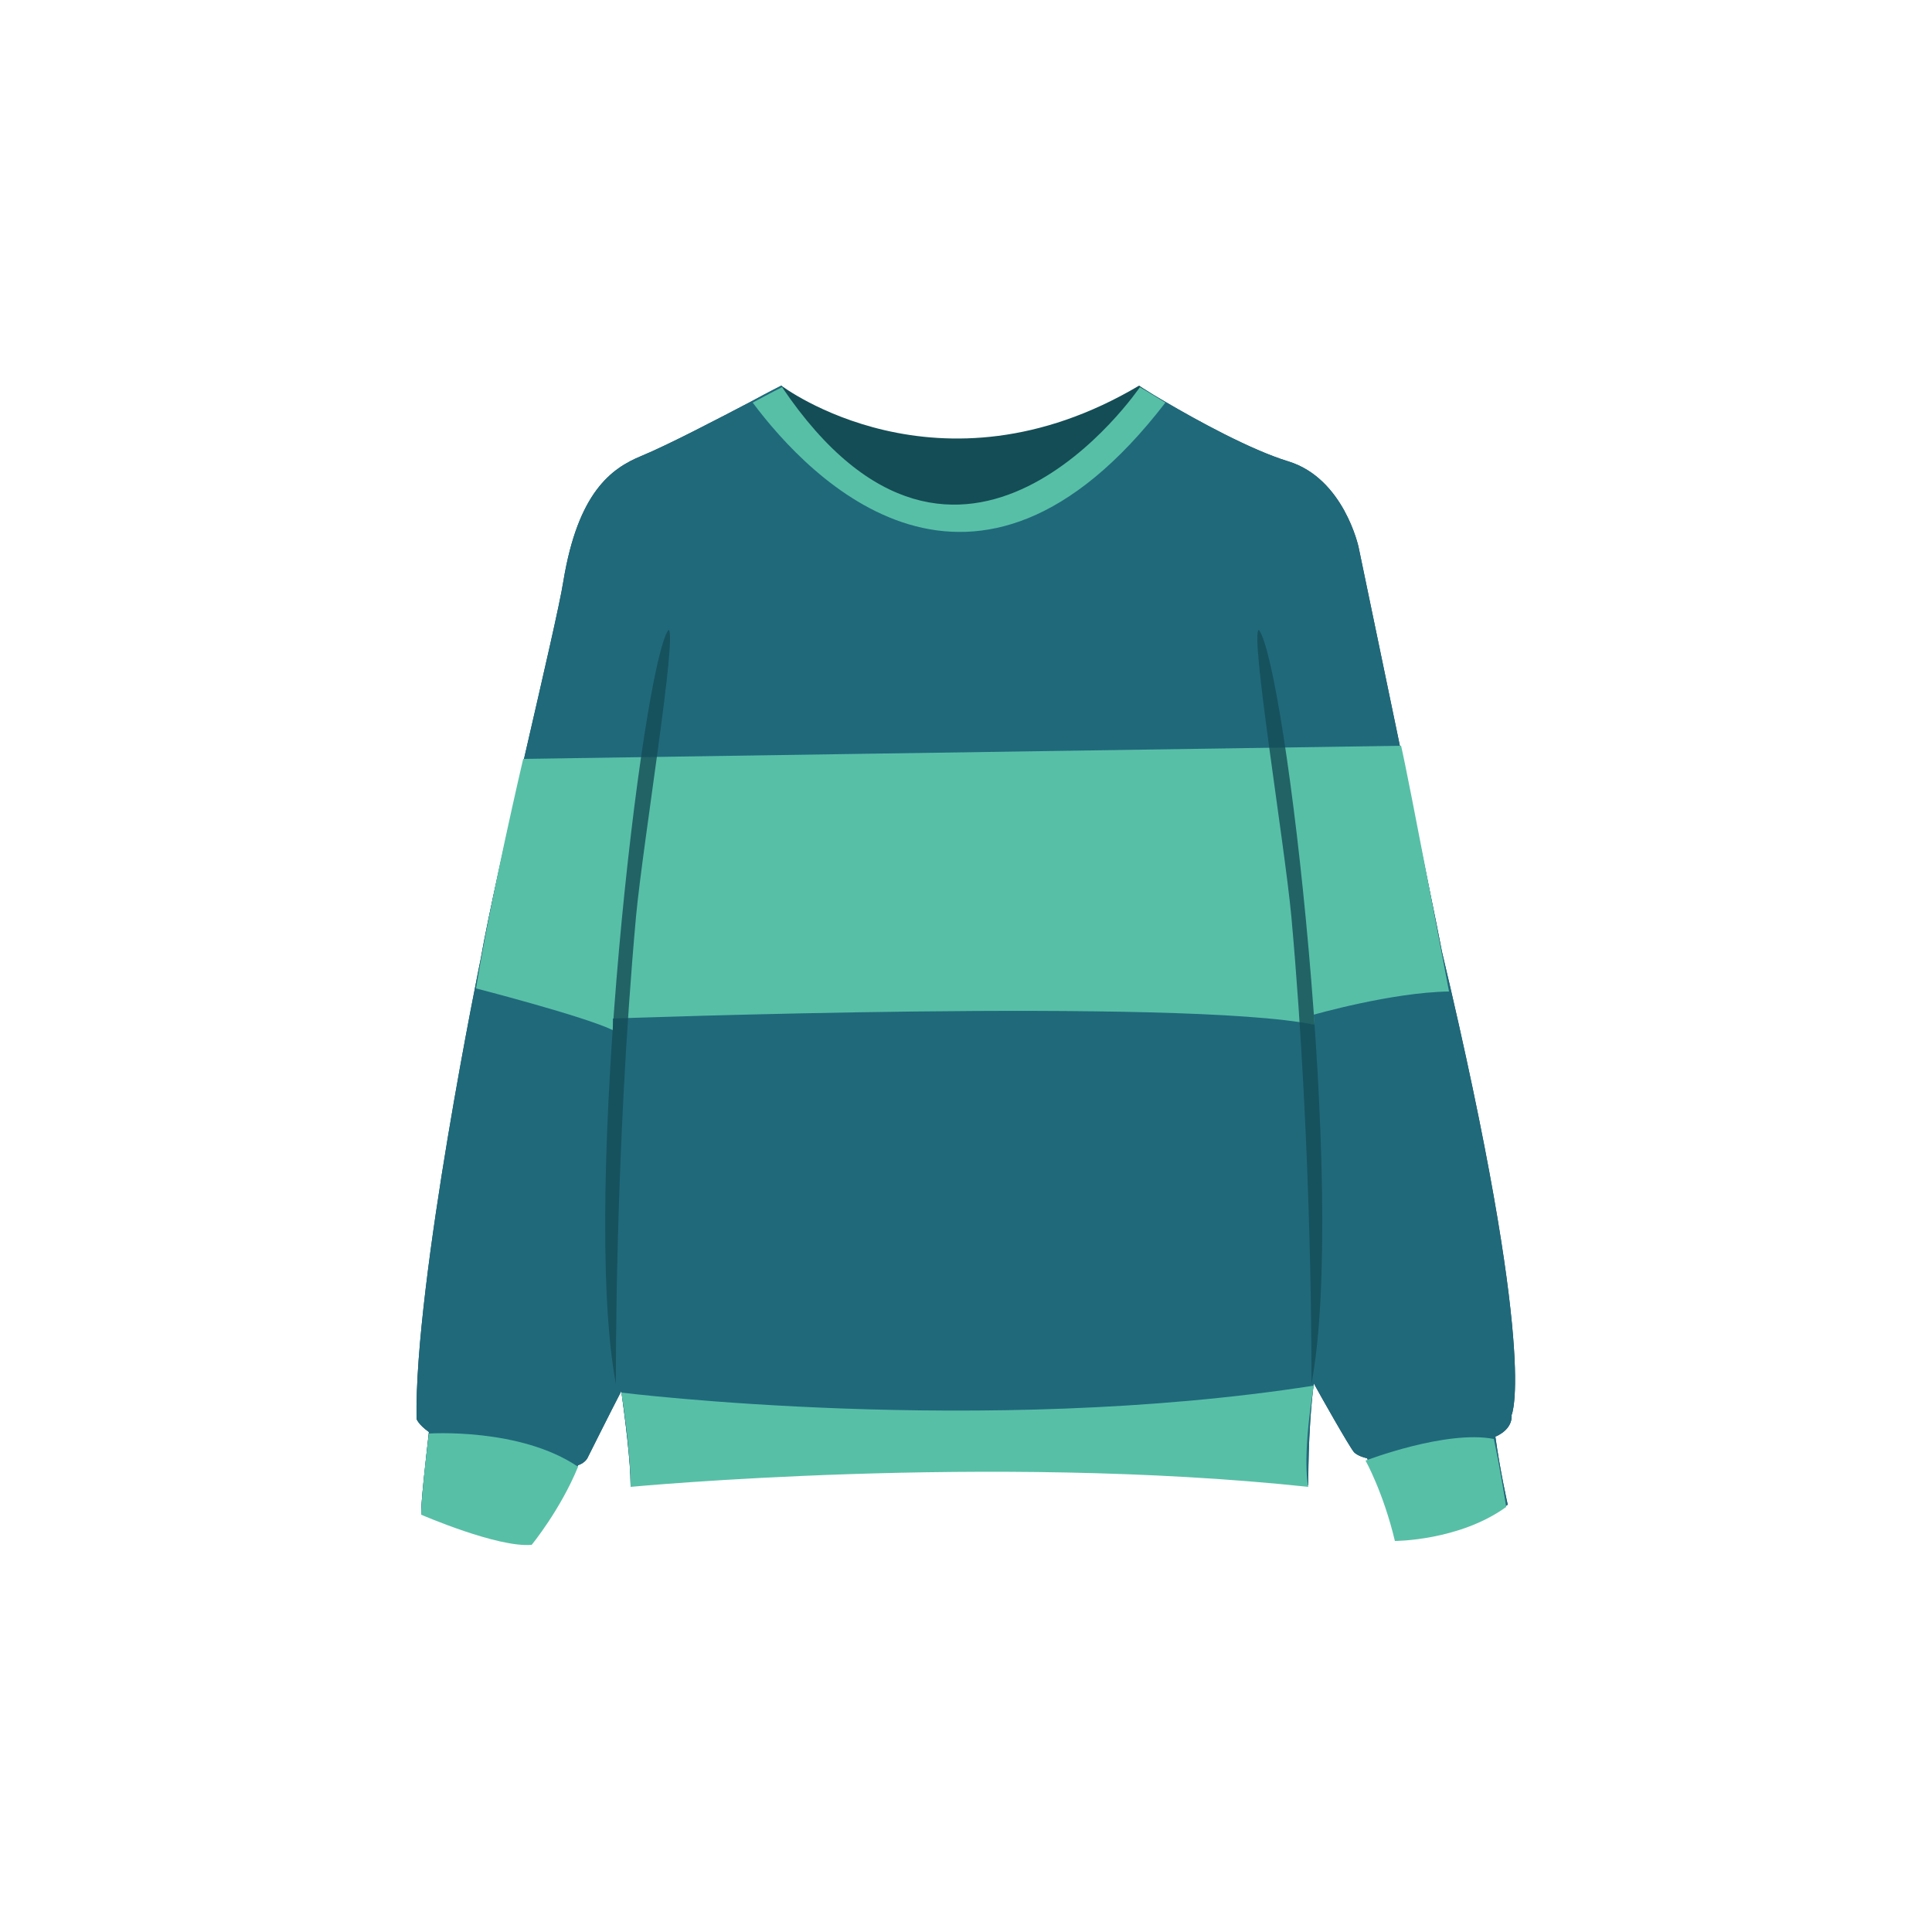 <?xml version="1.0" encoding="utf-8"?>
<!-- Generator: Adobe Illustrator 24.1.2, SVG Export Plug-In . SVG Version: 6.00 Build 0)  -->
<svg version="1.1" xmlns="http://www.w3.org/2000/svg" xmlns:xlink="http://www.w3.org/1999/xlink" x="0px" y="0px"
	 viewBox="0 0 250 250" style="enable-background:new 0 0 250 250;" xml:space="preserve">
<style type="text/css">
	.st0{fill:#144D56;}
	.st1{fill:#20697B;}
	.st2{fill:#58BFA7;}
	.st3{opacity:0.8;fill:#144D56;}
	.st4{display:none;}
</style>
<g id="Layer_1">
	<g id="Layer_2_1_">
	</g>
	<g>
		<path class="st0" d="M195.6,183.1c0,0,3.5-7.3-9-59.9l0,0c-1.1-5.9-10.8-52.4-10.8-52.4s-1.9-8.9-9.1-11.1
			c-4.9-1.5-11.8-5.3-15.9-7.7c-2.1-1.2-3.4-2.1-3.4-2.1v0v0c-26,15.4-46.3,0-46.3,0s0,0,0,0c0,0,0,0,0,0c0,0-1.6,0.8-3.8,2
			c-4.2,2.2-10.9,5.7-14.3,7.1c-3.9,1.6-8.2,4.7-10.1,16.2c-0.9,5.8-8.7,37.4-10.7,48.9l0,0c0,0-8.6,41.8-8.3,59.5
			c0,0,0.2,0.7,1.6,1.7c-0.4,3.6-1,8.8-1,10.5c0,0,9.9,4.3,14.3,3.9c0,0,3.6-5.1,6-10.1c0.6-0.2,1.1-0.6,1.3-1.1c0,0,3-6,4.3-8.5
			c0.5,3.7,1.2,9.1,1.2,12.2c0,0,46.4-4.4,87.7,0c0,0-0.1-6.8,0.7-13.2c0.7,1.3,4.6,8.2,5.2,8.9c0,0,0.4,0.5,1.7,0.8
			c1,2.2,2.8,6.2,3.8,10.4c0,0,8.3,0,14.4-4.4c0,0-1-4.4-1.6-8.8C194.7,185.4,195.7,184.4,195.6,183.1z"/>
		<path class="st1" d="M195.6,183.1c0,0,3.5-7.3-9-59.9c-1.1-5.9-10.8-52.4-10.8-52.4s-1.9-8.9-9.1-11.1c-4.9-1.5-11.8-5.3-15.9-7.7
			c-1.2-0.7-2.2-1.3-2.8-1.7c-14.4,26.2-42.8,17-46.7-0.2c-0.1-0.1-0.2-0.2-0.2-0.2s0,0,0,0c0,0,0,0,0,0c0,0-1.6,0.8-3.8,2
			c-4.2,2.2-10.9,5.7-14.3,7.1c-3.9,1.6-8.2,4.7-10.1,16.2c-0.9,5.8-8.7,37.4-10.7,48.9c0,0-8.6,41.8-8.3,59.5c0,0,0.2,0.7,1.6,1.7
			c-0.4,3.6-1,8.8-1,10.5c0,0,9.9,4.3,14.3,3.9c0,0,3.6-5.1,6-10.1c0.6-0.2,1.1-0.6,1.3-1.1c0,0,3-6,4.3-8.5
			c0.5,3.7,1.2,9.1,1.2,12.2c0,0,46.4-4.4,87.7,0c0,0-0.1-6.8,0.7-13.2c0.7,1.3,4.6,8.2,5.2,8.9c0,0,0.4,0.5,1.7,0.8
			c1,2.2,2.8,6.2,3.8,10.4c0,0,8.3,0,14.4-4.4c0,0-1-4.4-1.6-8.8C194.7,185.4,195.7,184.4,195.6,183.1z"/>
		<path id="XMLID_12_" class="st2" d="M176.7,189c0,0,2.3,4.1,3.8,10.4c0,0,8.3,0,14.4-4.4c0,0-0.8-5.1-1.6-8.8
			C187.1,185,176.7,189,176.7,189z"/>
		<path id="XMLID_11_" class="st2" d="M80.4,180.2c0,0,1.2,7.1,1.2,12.2c0,0,46.4-4.4,87.7,0c0,0-0.9-3.3,0.7-13.1
			C127.1,186,80.4,180.2,80.4,180.2z"/>
		<path id="XMLID_10_" class="st2" d="M55.5,185.5c0,0-1,7.8-1,10.5c0,0,9.9,4.3,14.3,3.9c0,0,3.7-4.5,6-10.1
			C67.3,184.7,55.5,185.5,55.5,185.5z"/>
		<path id="XMLID_1_" class="st2" d="M67.7,98.2c0,0-4.2,17.9-6.1,29.7c0,0,14,3.6,17.7,5.4v-1.5c0,0,73.8-2.7,90.8,0.8l-0.1-1.3
			c0,0,10.1-2.9,17.5-3c0,0-5.2-27.5-6.2-31.8L67.7,98.2z"/>
		<path id="XMLID_25_" class="st2" d="M150.8,52.1c-24.7,32.1-46,9.9-53.4,0c2.2-1.2,3.8-2,3.8-2c23.1,34.2,46.3,0,46.3,0
			S148.7,50.8,150.8,52.1z"/>
		<path class="st3" d="M169.7,179.1c0,0,0.2-29.5-2.6-60.5c-0.9-9.6-5.4-36.8-4.2-37.1C166.4,86.1,174.3,154.7,169.7,179.1z"/>
		<path class="st3" d="M79.7,179.1c0,0-0.2-29.5,2.6-60.5c0.9-9.6,5.4-36.8,4.2-37.1C83.1,86.1,75.1,154.7,79.7,179.1z"/>
	</g>
</g>
<g id="gide" class="st4">
</g>
</svg>
